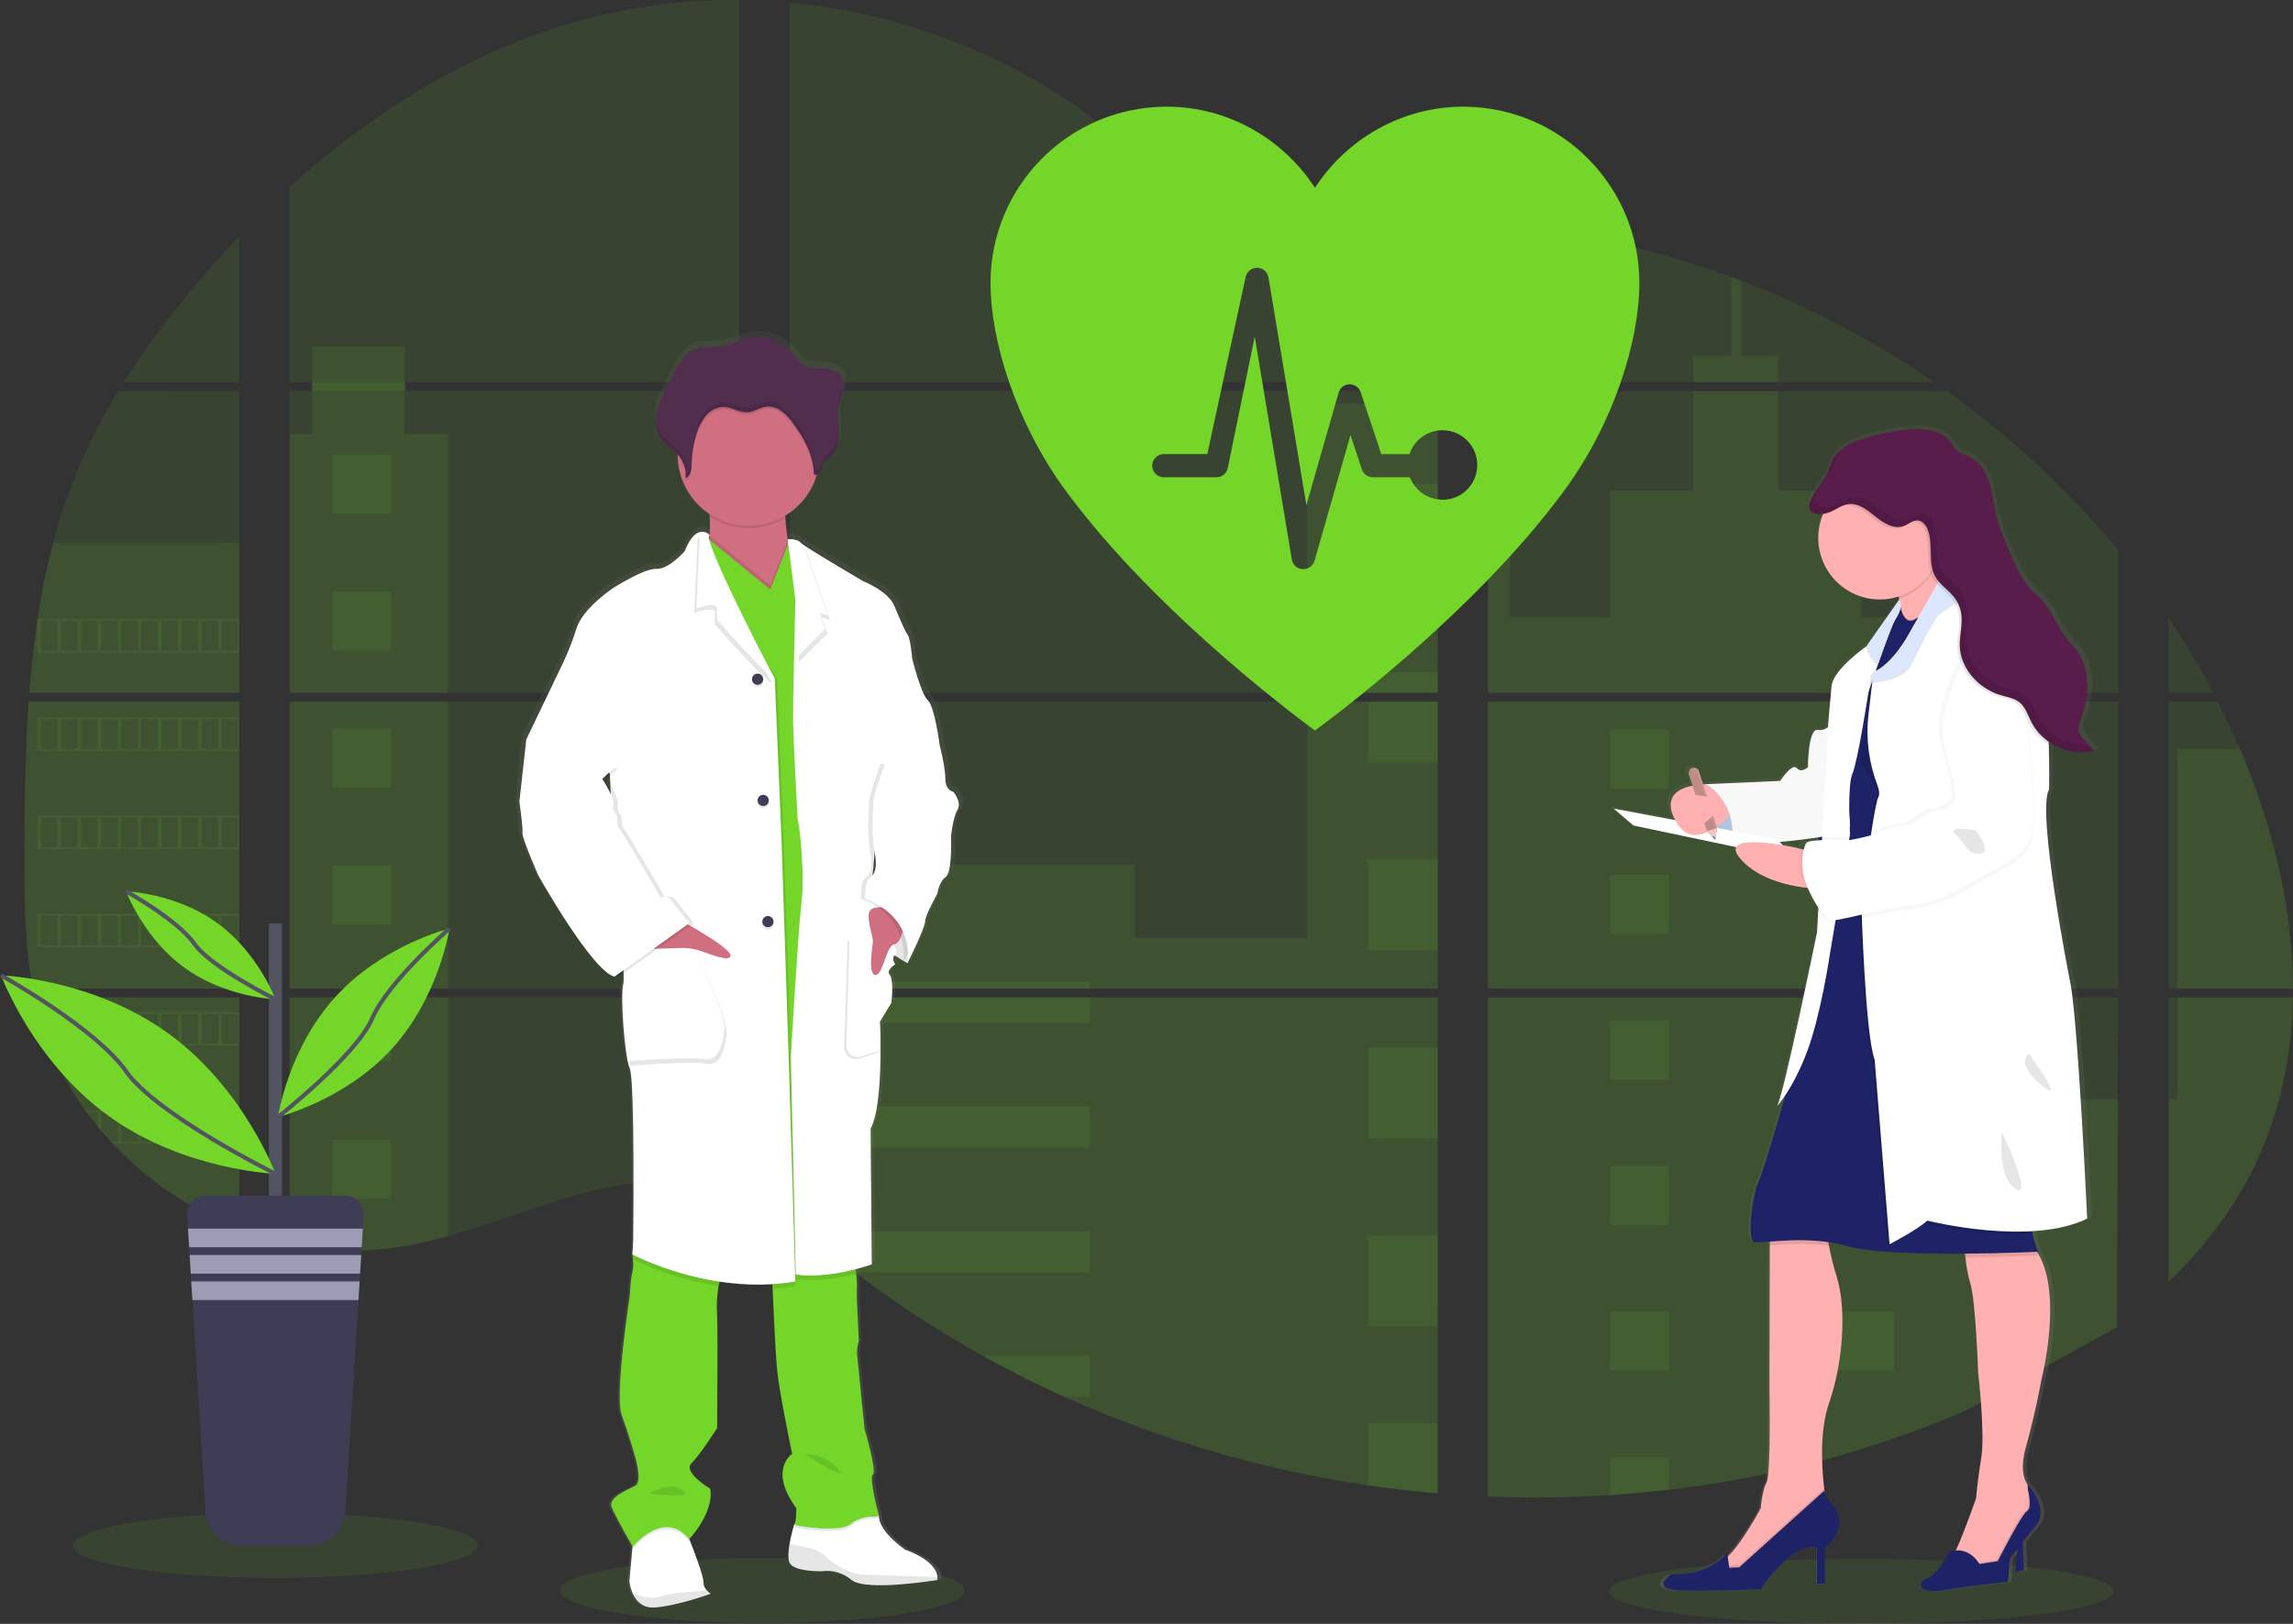 <?xml version="1.0" encoding="utf-8"?>
<!-- Generator: Adobe Illustrator 16.0.3, SVG Export Plug-In . SVG Version: 6.00 Build 0)  -->
<!DOCTYPE svg PUBLIC "-//W3C//DTD SVG 1.1//EN" "http://www.w3.org/Graphics/SVG/1.1/DTD/svg11.dtd">
<svg version="1.1" id="Capa_1" xmlns="http://www.w3.org/2000/svg" xmlns:xlink="http://www.w3.org/1999/xlink" x="0px" y="0px"
	 width="1105.04px" height="782.74px" viewBox="0 0 1105.04 782.74" enable-background="new 0 0 1105.04 782.74"
	 xml:space="preserve">
<rect x="0" y="0" width="1105.04" height="782.74" fill="#333333" stroke="none"/>
<title>medicine</title>
<ellipse opacity="0.1" fill="#73D629" enable-background="new    " cx="367.38" cy="766.65" rx="97.44" ry="15.65"/>
<ellipse opacity="0.1" fill="#73D629" enable-background="new    " cx="897.049" cy="767.09" rx="121.59" ry="15.65"/>
<path opacity="0.1" fill="#73D629" enable-background="new    " d="M13.84,338.2h101.49v138.33H21.27
	c-0.25,1.42-0.49,2.85-0.75,4.279h94.81V592.37c-0.17-0.05-0.32-0.11-0.48-0.17c-2.68-1.061-5.34-2.181-8-3.38l-1.7-0.771
	c-2.667-1.26-5.333-2.593-8-4c-0.93-0.49-1.86-1-2.78-1.52c-14.804-8.293-28.253-18.801-39.88-31.16c-0.34-0.33-0.66-0.68-1-1
	c-1.62-1.76-3.21-3.54-4.75-5.36l-1.7-2c-1.82-2.229-3.58-4.52-5.29-6.84c-0.25-0.34-0.49-0.68-0.75-1
	c-6.955-9.643-12.729-20.084-17.2-31.1c-0.14-0.33-0.26-0.69-0.39-1c-1.374-3.533-2.59-7.101-3.65-10.7c-0.46-1.51-0.9-3-1.28-4.57
	c-0.14-0.46-0.26-0.91-0.37-1.359c-5.68-22.171-6.35-45.2-6.35-68.07c0-2.67,0-5.351,0-8c0-9.25,0.11-18.56,0.27-27.86
	c0-2.41,0.1-4.81,0.15-7.229c0.14-6.14,0.34-12.28,0.6-18.42c0.06-1.71,0.14-3.41,0.23-5.11c0-0.98,0.05-1.96,0.15-2.94
	C13.4,345.25,13.6,341.72,13.84,338.2z"/>
<path opacity="0.1" fill="#73D629" enable-background="new    " d="M115.33,184.18H59.66c9.049-14.165,18.937-27.775,29.61-40.76
	c8.27-10.16,17-20.06,26.06-29.6V184.18z"/>
<path opacity="0.1" fill="#73D629" enable-background="new    " d="M115.33,188.46v145.46H14.16c0-0.42,0.07-0.85,0.1-1.27
	c0.09-1.15,0.18-2.3,0.28-3.44c0.11-1.34,0.23-2.69,0.36-4s0.27-2.91,0.42-4.36c0.15-1.45,0.29-2.92,0.46-4.37
	c0.17-1.45,0.32-2.9,0.5-4.34c0.18-1.44,0.34-2.9,0.53-4.34c0.15-1.2,0.31-2.39,0.47-3.59c0.23-1.69,0.47-3.39,0.73-5.07
	c0-0.25,0.07-0.51,0.11-0.75c1.825-12.298,4.312-24.49,7.45-36.52c3.285-12.62,7.479-24.986,12.55-37
	c5.39-12.568,11.7-24.722,18.88-36.36L115.33,188.46z"/>
<path opacity="0.1" fill="#73D629" enable-background="new    " d="M139.56,338.19v138.34h216.77V338.19H139.56z M139.56,480.8
	v118.8c1.24,0.261,2.47,0.511,3.69,0.721c1.66,0.319,3.31,0.609,5,0.859c0.32,0.05,0.65,0.101,1,0.13c0.66,0.11,1.34,0.2,2,0.29
	c1.67,0.23,3.33,0.42,5,0.57c0.79,0.08,1.59,0.15,2.39,0.21l1.93,0.15l0,0c1.05,0.08,2.09,0.14,3.12,0.17
	c0.64,0,1.28,0.06,1.94,0.08c0.5,0,1,0,1.52,0s1.26,0,1.89,0c0.86,0,1.72,0,2.57,0h1.15c0.86,0,1.72,0,2.57-0.08h0.06
	c0.59,0,1.19,0,1.79-0.08c0.167,0.01,0.333,0.01,0.5,0c0.5,0,1,0,1.48-0.07h0.35l3.35-0.26c1.1-0.101,2.21-0.23,3.33-0.351
	l2.28-0.27c9.275-1.3,18.448-3.251,27.45-5.84c20.22-5.641,40-13.53,60.21-19.311c26.13-7.449,55-11.109,80.25-2V480.8H139.56z
	 M356.33,184.18V0.01c-23.732-0.257-47.401,2.519-70.43,8.26c-54.89,13.79-104.14,43.7-146.34,81.9v94h10.88v4.27h-10.88v145.48
	h216.77V188.45H195.11v-4.27H356.33z M634.76,121.97c-13.58-0.479-27.08-4.78-39.291-11.42c-23.35-12.7-42-32.31-62.839-48.86
	c-43.3-34.47-97-55.27-152.09-60.43v182.92h309.451l0.77-0.81L634.76,121.97z M662.95,116.97l29.891,32.8v-41.4
	c-10.01,1.24-18.781,4.19-29.85,8.56L662.95,116.97z M692.84,629.1V480.8h-63.689c-0.17-0.63-0.342-1.27-0.541-1.91
	c0.189,0.641,0.35,1.28,0.529,1.91H380.58v107.25c2.36,1.75,4.689,3.59,7,5.46l0,0c2.49,2,4.95,4.11,7.42,6.181l2.49,2.06
	c1.189,1,2.39,2,3.6,2.94c2.4,1.946,4.823,3.866,7.271,5.76c1.21,1,2.449,1.899,3.68,2.84c19.527,14.93,40.126,28.402,61.63,40.31
	c4.82,2.667,9.684,5.271,14.59,7.811c3.271,1.67,6.561,3.33,9.86,4.939c4.96,2.42,9.96,4.754,15,7l0,0
	c46.466,20.858,95.601,35.172,146,42.53c11.193,1.653,22.43,2.953,33.711,3.9v-90.69h1L692.84,629.1z M380.58,188.45v145.47h312.299
	V188.45H380.58z M380.58,338.19v138.34h312.299V338.19H380.58z M717.12,108.19v46.18l38.15-41.86
	c-12.641-2.04-25.357-3.497-38.15-4.37V108.19z M717.12,338.24v138.29h303.75V338.19L717.12,338.24z M1019.76,640.08l1.07-159.28
	H717.12v240.57c19.564,0.821,39.16,0.588,58.701-0.7l0,0h0.34c9.332-0.587,18.623-1.439,27.869-2.56h0.211
	c49.33-5.741,97.566-18.612,143.199-38.21 M1079.44,360.97c-1.141-2.69-2.33-5.36-3.539-8c-2.262-5-4.65-9.86-7.111-14.72h-23.699
	v138.28h59.92c-0.029-39.16-9.939-79.16-25.541-115.61L1079.44,360.97z M1045.09,480.85v137c16.879-16.18,31.141-34.689,41.41-55.85
	c12.35-25.48,18-53.07,18.459-81.17L1045.09,480.85z M1045.09,297.93v36h21.48c-6.498-12.393-13.658-24.427-21.451-36.05
	L1045.09,297.93z M839.09,135.33c-1.58-0.6-3.16-1.21-4.75-1.8c-16.77-6.192-33.906-11.342-51.311-15.42l-58.379,64.07l0,0
	l-1.121,1.19l0.75,0.82h207.779c-28.938-19.919-60.135-36.337-92.939-48.91L839.09,135.33z M938.151,188.5H721.379l-4.26,3.9v141.52
	h37.34h0.061l0,0h266.391v-68.55c-24.098-29.145-51.912-55.004-82.73-76.92L938.151,188.5z"/>
<path opacity="0.1" fill="#73D629" enable-background="new    " d="M115.33,261.83v72.09H14.16c0-0.42,0.07-0.85,0.1-1.27
	c0.09-1.15,0.18-2.3,0.28-3.44c0.11-1.34,0.23-2.69,0.36-4s0.27-2.91,0.42-4.36c0.15-1.45,0.29-2.92,0.46-4.37
	c0.17-1.45,0.32-2.9,0.5-4.34c0.18-1.44,0.34-2.9,0.53-4.34c0.15-1.2,0.31-2.39,0.47-3.59c0.23-1.69,0.47-3.39,0.73-5.07
	c0-0.25,0.07-0.51,0.11-0.75c1.825-12.298,4.312-24.49,7.45-36.52L115.33,261.83z"/>
<path opacity="0.1" fill="#73D629" enable-background="new    " d="M13.84,338.2h101.49v138.33H21.27
	c-0.25,1.42-0.49,2.85-0.75,4.279h94.81V592.37c-0.17-0.05-0.32-0.11-0.48-0.17c-2.68-1.061-5.34-2.181-8-3.38l-1.7-0.771
	c-2.667-1.26-5.333-2.593-8-4c-0.93-0.49-1.86-1-2.78-1.52c-14.804-8.293-28.253-18.801-39.88-31.16c-0.34-0.33-0.66-0.68-1-1
	c-1.62-1.76-3.21-3.54-4.75-5.36l-1.7-2c-1.82-2.229-3.58-4.52-5.29-6.84c-0.25-0.34-0.49-0.68-0.75-1
	c-6.955-9.643-12.729-20.084-17.2-31.1c-0.14-0.33-0.26-0.69-0.39-1c-1.374-3.533-2.59-7.101-3.65-10.7c-0.46-1.51-0.9-3-1.28-4.57
	c-0.14-0.46-0.26-0.91-0.37-1.359c-5.68-22.171-6.35-45.2-6.35-68.07c0-2.67,0-5.351,0-8c0-9.25,0.11-18.56,0.27-27.86
	c0-2.41,0.1-4.81,0.15-7.229c0.14-6.14,0.34-12.28,0.6-18.42c0.06-1.71,0.14-3.41,0.23-5.11c0-0.98,0.05-1.96,0.15-2.94
	C13.4,345.25,13.6,341.72,13.84,338.2z"/>
<polygon opacity="0.1" fill="#73D629" enable-background="new    " points="215.87,209.28 215.87,333.92 139.56,333.92 
	139.56,209.28 150.44,209.28 150.44,167.08 195.1,167.08 195.1,209.28 "/>
<rect x="139.57" y="338.19" opacity="0.1" fill="#73D629" enable-background="new    " width="76.3" height="138.33"/>
<path opacity="0.1" fill="#73D629" enable-background="new    " d="M139.56,480.81h76.31v115c-9.001,2.587-18.174,4.535-27.45,5.83
	l-2.28,0.28c-1.12,0.13-2.23,0.24-3.33,0.35c-1.1,0.11-2.24,0.19-3.35,0.261h-0.35c-0.48,0-1,0.06-1.47,0.069h-0.51
	c-0.6,0-1.2,0.061-1.8,0.08l0,0c-0.85,0.051-1.7,0.061-2.57,0.07c-0.37,0-0.72,0-1.09,0c-0.86,0-1.71,0-2.57,0h-1.89
	c-0.51,0-1,0-1.53,0l-1.93-0.07c-1,0-2.08-0.109-3.12-0.18l0,0l-1.92-0.14l-2.39-0.221c-1.68-0.149-3.35-0.34-5-0.569l-2-0.28
	l-1-0.14c-1.67-0.261-3.32-0.54-5-0.86c-1.23-0.21-2.45-0.47-3.69-0.72L139.56,480.81z"/>
<rect x="629.959" y="194.56" opacity="0.1" fill="#73D629" enable-background="new    " width="62.92" height="139.35"/>
<polygon opacity="0.1" fill="#73D629" enable-background="new    " points="692.889,338.19 692.889,476.53 380.58,476.53 
	380.58,416.86 546.93,416.86 546.93,452.06 629.959,452.06 629.959,338.19 "/>
<path opacity="0.1" fill="#73D629" enable-background="new    " d="M693.879,629.13h-1v90.75c-11.266-0.953-22.5-2.25-33.699-3.89
	c-50.424-7.383-99.58-21.726-146.06-42.62c-13.42-6.04-26.566-12.634-39.44-19.78c-21.503-11.913-42.105-25.386-61.64-40.31
	c-4.907-3.761-9.75-7.607-14.53-11.54c-3.31-2.73-6.6-5.53-9.93-8.25c-2.311-1.87-4.641-3.71-7-5.471V480.81h248.549
	c-0.17-0.64-0.34-1.279-0.52-1.909c0.189,0.63,0.371,1.27,0.541,1.909h63.729V629.07C693.219,629.08,693.549,629.11,693.879,629.13z
	"/>
<path opacity="0.1" fill="#73D629" enable-background="new    " d="M856.981,184.18h-41v-12.74h18.379v-37.95
	c1.594,0.58,3.18,1.176,4.76,1.79v36.16h17.861V184.18z"/>
<path opacity="0.1" fill="#73D629" enable-background="new    " d="M955.76,333.92H754.481c0,0,0,0,0.068,0.05l-0.09-0.05h-37.34
	V194.57h10.58v103h48.35v-61h39.941v-48.11h41v48.15h39.939v61h58.83V333.92z"/>
<path opacity="0.1" fill="#73D629" enable-background="new    " d="M717.12,338.19v138.34H955.76V338.19H717.12z M1020.54,639.37
	l0.33-109.5H955.76v-49H717.12v240.5c19.564,0.821,39.16,0.588,58.701-0.7l0,0h0.34c9.332-0.587,18.623-1.439,27.869-2.56h0.211
	c49.33-5.741,97.566-18.612,143.199-38.21"/>
<path opacity="0.1" fill="#73D629" enable-background="new    " d="M1049.331,480.81H1105c-0.49,28.091-6.131,55.681-18.471,81.16
	c-10.27,21.17-24.539,39.681-41.4,55.851v-88h4.201V480.81z"/>
<path opacity="0.1" fill="#73D629" enable-background="new    " d="M1105.03,476.53h-55.699V360.92h30.139
	C1095.071,397.37,1104.981,437.37,1105.03,476.53z"/>
<rect x="659.18" y="233.3" opacity="0.1" fill="#73D629" enable-background="new    " width="33.709" height="43.69"/>
<rect x="659.18" y="323.86" opacity="0.1" fill="#73D629" enable-background="new    " width="33.709" height="10.06"/>
<rect x="659.18" y="338.19" opacity="0.1" fill="#73D629" enable-background="new    " width="33.709" height="29.35"/>
<rect x="659.18" y="414.42" opacity="0.1" fill="#73D629" enable-background="new    " width="33.709" height="43.69"/>
<rect x="659.18" y="504.98" opacity="0.1" fill="#73D629" enable-background="new    " width="33.709" height="43.689"/>
<path opacity="0.1" fill="#73D629" enable-background="new    " d="M692.879,629.07c0.34,0,0.67,0,1,0.06h-1v10.15H659.18v-43.74
	h33.699V629.07z"/>
<path opacity="0.1" fill="#73D629" enable-background="new    " d="M692.879,686.08v33.75c-11.266-0.953-22.5-2.25-33.699-3.89
	v-29.86H692.879z"/>
<rect x="380.58" y="473.32" opacity="0.1" fill="#73D629" enable-background="new    " width="144.47" height="3.21"/>
<rect x="380.58" y="480.8" opacity="0.1" fill="#73D629" enable-background="new    " width="144.47" height="12.3"/>
<rect x="380.58" y="533.42" opacity="0.1" fill="#73D629" enable-background="new    " width="144.47" height="19.78"/>
<path opacity="0.1" fill="#73D629" enable-background="new    " d="M525.04,593.52v19.78h-113c-4.906-3.746-9.753-7.593-14.54-11.54
	c-3.31-2.729-6.59-5.529-9.93-8.239L525.04,593.52z"/>
<path opacity="0.1" fill="#73D629" enable-background="new    " d="M525.04,653.61v19.76h-11.93
	c-13.407-6.047-26.551-12.644-39.431-19.79L525.04,653.61z"/>
<rect x="775.831" y="351.6" opacity="0.1" fill="#73D629" enable-background="new    " width="28.439" height="28.44"/>
<rect x="160.05" y="219.09" opacity="0.1" fill="#73D629" enable-background="new    " width="28.44" height="28.44"/>
<rect x="160.05" y="285.15" opacity="0.1" fill="#73D629" enable-background="new    " width="28.44" height="28.44"/>
<rect x="160.05" y="351.21" opacity="0.1" fill="#73D629" enable-background="new    " width="28.44" height="28.44"/>
<rect x="160.05" y="417.26" opacity="0.1" fill="#73D629" enable-background="new    " width="28.44" height="28.44"/>
<rect x="160.05" y="483.32" opacity="0.1" fill="#73D629" enable-background="new    " width="28.44" height="28.439"/>
<rect x="160.05" y="549.38" opacity="0.1" fill="#73D629" enable-background="new    " width="28.44" height="28.44"/>
<rect x="884.401" y="351.6" opacity="0.1" fill="#73D629" enable-background="new    " width="28.439" height="28.44"/>
<rect x="775.831" y="421.75" opacity="0.1" fill="#73D629" enable-background="new    " width="28.439" height="28.44"/>
<rect x="884.401" y="421.75" opacity="0.1" fill="#73D629" enable-background="new    " width="28.439" height="28.44"/>
<rect x="775.831" y="491.89" opacity="0.1" fill="#73D629" enable-background="new    " width="28.439" height="28.44"/>
<rect x="884.401" y="491.89" opacity="0.1" fill="#73D629" enable-background="new    " width="28.439" height="28.44"/>
<rect x="775.831" y="562.04" opacity="0.1" fill="#73D629" enable-background="new    " width="28.439" height="28.44"/>
<rect x="884.401" y="562.04" opacity="0.1" fill="#73D629" enable-background="new    " width="28.439" height="28.44"/>
<rect x="775.831" y="632.19" opacity="0.1" fill="#73D629" enable-background="new    " width="28.439" height="28.439"/>
<rect x="884.401" y="632.19" opacity="0.1" fill="#73D629" enable-background="new    " width="28.439" height="28.439"/>
<polygon opacity="0.1" fill="#73D629" enable-background="new    " points="775.831,720.67 775.831,702.33 804.26,702.33 
	804.26,718.06 "/>
<path opacity="0.1" fill="#73D629" enable-background="new    " d="M18,298.37v16.27h97.33v-16.27H18z M27.7,313.62h-7.94v-14.25h8
	L27.7,313.62z M37.39,313.62h-8v-14.25h8V313.62z M47.06,313.62h-8v-14.25h8V313.62z M56.75,313.62h-7.99v-14.25h8L56.75,313.62z
	 M66.43,313.62h-8v-14.25h8V313.62z M76.12,313.62h-8v-14.25h8V313.62z M85.81,313.62h-8v-14.25h8V313.62z M95.49,313.62h-8v-14.25
	h8V313.62z M105.17,313.62h-8v-14.25h8V313.62z M114.85,313.62h-8v-14.25h8V313.62z"/>
<path opacity="0.1" fill="#73D629" enable-background="new    " d="M18,345.71v16.27h97.33v-16.27H18z M27.7,360.95h-7.94v-14.21h8
	L27.7,360.95z M37.39,360.95h-8v-14.21h8V360.95z M47.06,360.95h-8v-14.21h8V360.95z M56.75,360.95h-7.99v-14.21h8L56.75,360.95z
	 M66.43,360.95h-8v-14.21h8V360.95z M76.12,360.95h-8v-14.21h8V360.95z M85.81,360.95h-8v-14.21h8V360.95z M95.49,360.95h-8v-14.21
	h8V360.95z M105.17,360.95h-8v-14.21h8V360.95z M114.85,360.95h-8v-14.21h8V360.95z"/>
<path opacity="0.1" fill="#73D629" enable-background="new    " d="M18,393.069v16.301h97.33v-16.301H18z M27.7,408.31h-7.94v-14.22
	h8L27.7,408.31z M37.39,408.31h-8v-14.22h8V408.31z M47.06,408.31h-8v-14.22h8V408.31z M56.75,408.31h-7.99v-14.22h8L56.75,408.31z
	 M66.43,408.31h-8v-14.22h8V408.31z M76.12,408.31h-8v-14.22h8V408.31z M85.81,408.31h-8v-14.22h8V408.31z M95.49,408.31h-8v-14.22
	h8V408.31z M105.17,408.31h-8v-14.22h8V408.31z M114.85,408.31h-8v-14.22h8V408.31z"/>
<path opacity="0.1" fill="#73D629" enable-background="new    " d="M18,440.43v16.25h97.33v-16.25H18z M27.7,455.67h-7.94V441.44h8
	L27.7,455.67z M37.39,455.67h-8V441.44h8V455.67z M47.06,455.67h-8V441.44h8V455.67z M56.75,455.67h-7.99V441.44h8L56.75,455.67z
	 M66.43,455.67h-8V441.44h8V455.67z M76.12,455.67h-8V441.44h8V455.67z M85.81,455.67h-8V441.44h8V455.67z M95.49,455.67h-8V441.44
	h8V455.67z M105.17,455.67h-8V441.44h8V455.67z M114.85,455.67h-8V441.44h8V455.67z"/>
<path opacity="0.1" fill="#73D629" enable-background="new    " d="M18.42,487.78c0.39,1.529,0.83,3.06,1.29,4.569v-3.55h8v14.22
	h-4.28c0.13,0.33,0.26,0.69,0.39,1h91.51V487.78H18.42z M37.42,503.02h-8V488.8h8V503.02z M47.09,503.02h-8V488.8h8V503.02z
	 M56.78,503.02h-8.02V488.8h8L56.78,503.02z M66.46,503.02h-8V488.8h8V503.02z M76.15,503.02h-8V488.8h8V503.02z M85.84,503.02h-8
	V488.8h8V503.02z M95.52,503.02h-8V488.8h8V503.02z M105.2,503.02h-8V488.8h8V503.02z M114.88,503.02h-8V488.8h8V503.02z"/>
<path opacity="0.1" fill="#73D629" enable-background="new    " d="M41.02,535.14c0.25,0.32,0.49,0.681,0.75,1h5.29v6.83
	c0.57,0.681,1.13,1.36,1.71,2v-8.87h8v14.271h-3.24c0.32,0.33,0.63,0.68,1,1h60.83v-16.23H41.02z M66.43,550.37h-8v-14.21h8V550.37z
	 M76.12,550.37h-8v-14.21h8V550.37z M85.81,550.37h-8v-14.21h8V550.37z M95.49,550.37h-8v-14.21h8V550.37z M105.17,550.37h-8v-14.21
	h8V550.37z M114.85,550.37h-8v-14.21h8V550.37z"/>
<path opacity="0.1" fill="#73D629" enable-background="new    " d="M94.41,582.49c0.91,0.52,1.84,1,2.78,1.52v-0.5h8v4.5l1.7,0.79
	v-5.29h8v8.65c0.153,0.076,0.314,0.137,0.48,0.18v-9.85H94.41z"/>
<path opacity="0.1" fill="#73D629" enable-background="new    " d="M754.481,333.92L754.481,333.92h0.059H754.481z M692.879,629.06
	L692.879,629.06h1H692.879z M628.61,478.89c0.189,0.641,0.35,1.28,0.529,1.91l0,0C628.981,480.17,628.809,479.53,628.61,478.89z
	 M754.481,333.89L754.481,333.89h0.059H754.481z M150.48,184.15v4.27h44.67v-4.27H150.48z M692.879,629.06L692.879,629.06h1H692.879
	z M628.61,478.89c0.189,0.641,0.35,1.28,0.529,1.91l0,0C628.981,480.17,628.809,479.53,628.61,478.89z M754.481,333.89
	L754.481,333.89h0.059H754.481z M692.879,629.03L692.879,629.03h1H692.879z M628.61,478.89c0.189,0.641,0.35,1.28,0.529,1.91l0,0
	C628.981,480.17,628.809,479.53,628.61,478.89z"/>
<linearGradient id="SVGID_1_" gradientUnits="userSpaceOnUse" x1="209.581" y1="54.262" x2="209.581" y2="669.582" gradientTransform="matrix(1 0 0 -1 146.76 829.111)">
	<stop  offset="0" style="stop-color:#808080;stop-opacity:0.25"/>
	<stop  offset="0.54" style="stop-color:#808080;stop-opacity:0.12"/>
	<stop  offset="1" style="stop-color:#808080;stop-opacity:0.1"/>
</linearGradient>
<path fill="url(#SVGID_1_)" d="M461.6,379.67c0,0-3.939-0.55-3.939-6.29c0-5.74-2.82-16.46-2.82-16.46l0,0
	c0-0.05-2.439-18.67-5.81-21.63s-7.7-20.34-7.7-20.34s-0.74-9.43-2.25-11.46c-1.51-2.03-3.55-7-6.561-14.09
	c-3.01-7.09-15.56-12-15.56-12s-22.69-13.16-29.12-17.45l0,0c-0.584-0.353-1.131-0.765-1.63-1.23c-1.12-1.47-6-1.5-6-1.5
	c-0.51-3.22-1-6.92-1.16-10.27c0-0.36,0-0.72-0.05-1.08c7.17-4.238,12.57-10.92,15.21-18.82c0.12-0.38,0.22-0.78,0.33-1.16
	c0.868-0.286,1.576-0.925,1.95-1.76c0.58-1.29,0.59-2.8,1.31-4c0.84-1.42,2.44-2.18,3.7-3.25c3.18-2.7,4-7.25,3.85-11.39
	c-0.1-3.35-0.64-6.73-0.43-10.061l0.061-0.84c0.06-0.5,0.13-1,0.22-1.48c0.49-2.48,1.56-4.82,2.16-7.28
	c0.6-2.46,0.659-5.23-0.74-7.35c-2.05-3.11-6.32-3.73-10.07-4.05c-4.25-0.36-8.05,0.11-10.77-3.42
	c-1.273-1.845-2.705-3.575-4.28-5.17c-0.56-0.52-6-3.84-6-4.06c-5.31-2.459-11.328-2.92-16.95-1.3c-2.819,0.82-5.479,2.16-8.34,2.83
	c-6.17,1.46-13.27-0.12-18.51,3.41c-2.92,2-4.67,5.18-6.311,8.28c-1.333,2.553-2.687,5.104-4.06,7.65
	c-2.21,4.19-4.46,8.45-5.39,13.09c-0.196,1.009-0.316,2.032-0.36,3.06l0,0v0.05c0,0.37,0,0.74,0,1.11v0.47c0,0.35,0,0.69,0.06,1
	c0.061,0.31,0.051,0.41,0.08,0.62c0.03,0.21,0.08,0.68,0.141,1c0.06,0.32,0.18,0.88,0.3,1.32c0.05,0.19,0.12,0.37,0.18,0.55
	c0.101,0.34,0.22,0.67,0.351,1c0.069,0.17,0.14,0.35,0.22,0.52c0.149,0.35,0.33,0.69,0.51,1c0.08,0.14,0.14,0.27,0.22,0.4
	c0.279,0.465,0.587,0.913,0.92,1.34c2.141,2.67,5.29,4.37,7.62,6.87c0,0.1,0,0.2,0,0.29c0,0.28,0,0.55,0,0.83
	c0.251,11.32,6.084,21.784,15.58,27.95c0,0.38,0.05,0.77,0.07,1.15c0.195,2.968,0.158,5.947-0.11,8.91
	c-0.824-0.972-2.046-1.516-3.319-1.48c-0.43-0.021-0.86,0.016-1.28,0.11l-0.09-0.07l0,0v0.09c-2.2,0.54-4.91,2.83-7.5,9.34
	c0,0-7.88,8.88-13.88,8.51c-6-0.37-21.19,9.24-21.19,9.24s-14.82,9.62-18,19.42c-1.777,5.557-3.908,10.995-6.38,16.28l-18.32,37.75
	l0,0l-3.38,29.95c0,0,1.87,13.32,1.5,15.35s7.69,20.34,7.69,20.34s26.63,46.79,37.51,49.19l0.78-0.55
	c0.466,0.243,0.959,0.428,1.47,0.55l2.24-1.58c0.135,1.761,0.078,3.531-0.17,5.28c-1.5,4.619,0.56,34.77,3.18,40.68
	s1.69,83.4,1.69,83.4l-0.37,6.84c0,0,0,0.22,0.09,0.6l-0.09,1.62l0.27,0.14c0.28,2.17,0.189,4.371-0.27,6.511
	c-0.94,3-1.32,11.479-1.32,11.479s-7.49,47.88-3.94,57.5c3.55,9.62,6.57,20.16,6.57,20.16s3.75,12,0.18,14.05
	c-3.57,2.05-13.72,5.49-11.63,10.49c1.9,4.62,9.11,17,10.18,18.81l-0.09,0.95l-1.47,15.93c0.238,2.104,0.809,4.156,1.69,6.08
	c1.61,3.471,4.74,7.07,10.69,6.681c1-0.07,2.16-0.19,3.28-0.34c10.89-1.461,24.3-6.32,24.3-6.32c-0.696-0.442-1.334-0.97-1.899-1.57
	l0,0c-1.082-1.048-1.686-2.494-1.671-4c0.16-2.9-5.27-16.72-6.619-20.12c-0.21-0.489-0.32-0.77-0.32-0.77s12.38-12.94,10.32-24.41
	c0,0-13.7-8-9.19-12.39c4.51-4.391,12.57-17,12.57-17s0.37-47.15,0-54.19c-0.386-4.887-0.154-9.802,0.689-14.63
	c0.15-0.73,0.33-1.44,0.521-2.141c6.237,0.932,12.533,1.409,18.84,1.431c2.3,0,4.64,0,7-0.14c0,0.666,0.03,1.386,0.09,2.159
	c0.521,11.681,1.49,32.16,2.28,39.771c1.12,10.91,7.31,40.31,7.31,40.31s-11.81,7.58,2.061,26.261c0,0,0,6.77-0.92,7.75l0,0
	c-0.982,3.203-1.774,6.462-2.37,9.76c-0.58,3.52-0.82,7.08,0.12,8.93c2.25,4.42,15.75,4.061,15.75,4.061l0,0l0.33-0.061
	c5.147-0.532,10.294,1.021,14.289,4.311c5.131,4.119,24.601,2.31,35.141,1c4.13-0.521,6.89-1,6.89-1
	c0.134-0.468,0.182-0.956,0.141-1.44l0,0c-0.11-2.59-2.141-8.271-15.9-13.34c0,0-12.94-8.7-12.76-16.28h-0.271h-1.5
	c1.09-0.06,1.79,0,1.79,0s-5.069-18.5-3-20c2.07-1.5-4.13-22-4.13-22s-3.55-34.4-3.74-36.81c0.008-2.068,0.321-4.124,0.931-6.101
	l-0.931-18.859c0,0-0.18-6.271,0-8.311c-0.03-1.771-0.174-3.537-0.43-5.29c-0.09-0.7-0.18-1.43-0.28-2.149c4.851-1.23,8-2.37,8-2.37
	l-0.56-65.65c4.12-8,4.88-25.55,4.859-38c0-8-0.359-13.92-0.359-13.92l5.63-9.19c0,0,1.3-11-0.76-13.409
	c-0.91-1.091-0.5-2.221,0.25-3.15c0.39-0.309,0.8-0.59,1.229-0.84c0,0-0.06-0.09-0.13-0.22c0.394-0.329,0.812-0.626,1.25-0.891
	c0,0-2-3.1-0.21-4.41c1.68,1.141,3.18,2,4.32,2.7c-0.08,0.73-0.16,1.15-0.16,1.15l0.479-1c1.101,0.62,1.771,1,1.771,1
	s8.82-17.57,8.63-20.16s6-13.5,6-13.5s0.75-5.729,4.13-8.13s2.62-19.79,2.62-19.79s0.94-9.061,3.19-12.76S461.6,379.67,461.6,379.67
	z M292.84,371.96l0.17,4.19c-1-1.61-1.72-2.77-1.72-2.77L292.84,371.96z"/>
<path fill="#FFFFFF" d="M439.56,455.11l-2.159,9.199c0,0-17.301-8.829-20.42-20.05c-3.12-11.22,5.22-15.479,5.22-15.479l16.12,6.83
	L439.56,455.11z"/>
<path opacity="0.1" enable-background="new    " d="M439.56,455.11l-2.159,9.199c0,0-17.301-8.829-20.42-20.05
	c-3.12-11.22,5.22-15.479,5.22-15.479l16.12,6.83L439.56,455.11z"/>
<path fill="#FFFFFF" d="M342.47,768.22c0,0-16,5.88-27,6.62c-5.84,0.391-8.91-3.189-10.49-6.64c-0.863-1.918-1.42-3.96-1.65-6.05
	l1.43-15.851l0.76-8.439l23.37-6.07l3.311,10.12l0.31,0.77c1.33,3.38,6.66,17.13,6.5,20c-0.013,1.485,0.579,2.911,1.641,3.95
	C341.187,767.235,341.798,767.77,342.47,768.22z"/>
<path fill="#FFFFFF" d="M451.76,760.16c0.04,0.481-0.007,0.966-0.14,1.43c0,0-34.22,5.71-41.22,0
	c-3.991-3.373-9.221-4.905-14.4-4.22c0,0-13.24,0.36-15.45-4c-0.92-1.83-0.68-5.38-0.109-8.88c0.581-3.279,1.355-6.522,2.319-9.71
	l0.53-0.42l3.15-2.53l36.88-1.09h0.279c-0.18,7.54,12.521,16.189,12.521,16.189C449.61,751.93,451.6,757.58,451.76,760.16z"/>
<path opacity="0.1" enable-background="new    " d="M451.76,760.16c0.035,0.481-0.016,0.966-0.149,1.43c0,0-34.21,5.71-41.21,0
	c-3.988-3.37-9.214-4.902-14.391-4.22c0,0-13.25,0.36-15.45-4c-0.92-1.84-0.689-5.38-0.119-8.88c5.1,0.51,13.149,1.779,16.31,4.81
	c4.78,4.61,12.88,9.21,17.85,9.57C418.49,759.12,441.76,759.86,451.76,760.16z"/>
<path opacity="0.1" enable-background="new    " d="M342.47,768.22c0,0-16,5.88-27,6.62c-5.84,0.391-8.91-3.189-10.479-6.65
	c4.069,1.37,9.72,2.811,12.689,1.49c3.521-1.56,16-2.569,23-3C341.213,767.264,341.813,767.78,342.47,768.22z"/>
<path fill="#CF6F80" d="M366.21,294.37c-13.2-5.13-30.18-22.08-25.94-30c0.942-1.999,1.502-4.156,1.65-6.36
	c0.272-2.992,0.313-6.001,0.12-9c-0.297-4.911-0.889-9.799-1.771-14.64c0,0,41.211,0.93,38.811,7c-0.7,1.78-0.811,4.87-0.62,8.33
	s0.69,7.37,1.21,10.68c0.72,4.54,1.44,8,1.44,8s-2.521,3.53-4,3.72C375.63,272.29,385.15,301.68,366.21,294.37z"/>
<path opacity="0.1" enable-background="new    " d="M332.48,742.68l-0.311,0.34c-12.32-14.899-27.22,3.671-27.22,3.671l-0.22-0.391
	l0.76-8.439l23.37-6.07l3.31,10.12L332.48,742.68z"/>
<path opacity="0.1" enable-background="new    " d="M423.61,731.79c0,0-9-0.19-13.801,4.05c-4.8,4.24-28,0.92-27,0
	c0.297-0.456,0.476-0.979,0.521-1.52l3.15-2.53l36.88-1.09C423.5,731.37,423.61,731.79,423.61,731.79z"/>
<path fill="#73D629" d="M347.81,614.78c-0.67,1.657-1.179,3.375-1.52,5.13c-0.834,4.806-1.065,9.696-0.69,14.56
	c0.37,7,0,53.91,0,53.91s-7.909,12.51-12.319,16.92s9,12.33,9,12.33c2,11.4-10.12,24.28-10.12,24.28
	c-12.32-14.9-27.22,3.68-27.22,3.68s-8.1-14-10.12-19s7.91-8.46,11.4-10.49c3.49-2.029-0.17-14-0.17-14s-2.95-10.489-6.45-20.06
	s3.86-57.21,3.86-57.21s0.38-8.46,1.29-11.41c0.459-2.129,0.55-4.32,0.27-6.479c-0.06-0.73-0.13-1.341-0.18-1.75
	c-0.05-0.41-0.09-0.601-0.09-0.601l0.14-0.24l5-9.319C309.89,595.03,350.21,608.91,347.81,614.78z"/>
<path fill="#73D629" d="M423.61,730.69c0,0-9-0.19-13.801,4c-4.8,4.189-28,0.92-27,0c1-0.921,0.921-7.73,0.921-7.73
	c-13.61-18.58-2-26.12-2-26.12s-6.08-29.25-7.181-40.1c-0.77-7.58-1.72-27.95-2.229-39.58c-0.221-5-0.351-8.44-0.351-8.44
	l11.12-2.239l1.43-0.29l26.82-5.38c0,0,0.74,5,1.24,9.09c0.249,1.746,0.39,3.506,0.42,5.27c-0.18,2,0,8.26,0,8.26l0.91,18.771
	c-0.595,1.969-0.901,4.014-0.91,6.07c0.18,2.39,3.67,36.609,3.67,36.609s6.07,20.42,4,21.891
	C418.6,712.24,423.61,730.69,423.61,730.69z"/>
<path opacity="0.1" enable-background="new    " d="M379.08,241.37c-0.7,1.78-0.811,4.87-0.62,8.33
	c-11.264,6.783-25.417,6.519-36.42-0.68c-0.297-4.915-0.888-9.806-1.771-14.65C340.27,234.37,381.48,235.28,379.08,241.37z"/>
<path fill="#CF6F80" d="M395.01,219.27c0.008,3.604-0.559,7.185-1.68,10.61c-5.866,17.966-25.186,27.775-43.151,21.909
	c-13.785-4.501-23.236-17.202-23.589-31.699c0-0.28,0-0.54,0-0.82c-0.323-18.896,14.733-34.477,33.63-34.8s34.478,14.733,34.8,33.63
	c0.007,0.39,0.007,0.78,0,1.17H395.01z"/>
<path opacity="0.1" enable-background="new    " d="M366.21,294.37c-13.2-5.13-30.18-22.08-25.94-30
	c0.942-1.999,1.502-4.156,1.65-6.36l18.07,14.85l11.18,9.17l8.5-21.64c0.72,4.54,1.44,8,1.44,8s-2.521,3.53-4,3.72
	C375.63,272.3,385.15,301.68,366.21,294.37z"/>
<polygon fill="#73D629" points="412.94,360 397.85,613.5 378.17,614.79 327.21,467.8 335.57,293.29 337.33,256.42 359.99,275.03 
	371.18,284.2 379.93,261.93 396.2,276.11 "/>
<path opacity="0.1" enable-background="new    " d="M347.81,614.78c-0.67,1.657-1.179,3.375-1.52,5.13
	c-14.32-2.211-28.228-6.556-41.26-12.891l-0.27-0.14l0.09-1.61l0.05-0.84l5-9.319C309.9,595.11,350.21,608.91,347.81,614.78z"/>
<path opacity="0.1" enable-background="new    " d="M383.32,619.95c-3.661,0.622-7.354,1.043-11.061,1.26
	c-0.22-5-0.35-8.44-0.35-8.44l11.12-2.239L383.32,619.95z"/>
<path opacity="0.1" enable-background="new    " d="M412.52,613.95c-7.109,1.85-18.09,3.93-27.92,2.63l-0.14-6.34l26.82-5.38
	C411.28,604.86,412.02,609.81,412.52,613.95z"/>
<path opacity="0.1" enable-background="new    " d="M384.42,617.74c-41,7-78.55-13.07-78.55-13.07l0.36-6.8c0,0,0.93-77.09-1.65-83
	s-4.59-35.88-3.13-40.48c1.46-4.6-5.33-73.58-5.33-73.58l-1.1-28l-40.26-16.31l18-37.52c2.432-5.26,4.522-10.671,6.26-16.2
	c3.13-9.74,17.66-19.311,17.66-19.311s14.9-9.56,20.79-9.2c5.891,0.36,13.61-8.46,13.61-8.46c5.7-14.53,10.86-7.95,10.86-7.95
	c0,0.69,0,0-0.28,2.15c-2,15.95,32.34,66.35,32.83,67.24l0,0l3.27,79.66l3.311,100.81L384.42,617.74z"/>
<path fill="#FFFFFF" d="M383.32,617.74c-41,7-78.561-13.07-78.561-13.07l0.37-6.8c0,0,0.93-77.09-1.66-83s-4.59-35.88-3.12-40.48
	c1.47-4.6-5.33-73.58-5.33-73.58l-1.11-28l-40.28-16.37l18-37.52c2.426-5.263,4.517-10.673,6.26-16.2
	c3.12-9.74,17.66-19.31,17.66-19.31s14.9-9.56,20.78-9.2s13.61-8.46,13.61-8.46c5.71-14.53,12-7.95,12-7.95
	c0,0.69-0.601,1-0.28,2.15c4.399,15.47,31.24,66.35,31.729,67.24l0,0l3.311,79.66l3.31,100.811L383.32,617.74z"/>
<path opacity="0.1" enable-background="new    " d="M372.27,329.46c-4.409-1.84-27.77-28.51-27.77-28.51v-6.07
	c-0.85-2-5.9-0.78-10,0.62l1.76-36.87l2,1.66C342.64,275.75,371.76,328.57,372.27,329.46z"/>
<path fill="#FFFFFF" d="M373.38,327.25c-4.42-1.84-27.78-28.51-27.78-28.51v-6.07c-0.85-2-5.899-0.78-10,0.62l1.771-36.87l2,1.66
	C343.76,273.54,372.89,326.37,373.38,327.25z"/>
<path opacity="0.1" enable-background="new    " d="M305.87,460.26c0.55,0,28.51-2.939,28.51-2.939s16.93,33.29,15.82,41.39
	c-1.11,8.101-3.12,15.271-9.931,14c-6.81-1.27-36.649,1-36.649,1L305.87,460.26z"/>
<path fill="#FFFFFF" d="M304.76,458.05c0.55,0,28.51-2.939,28.51-2.939s16.921,33.3,15.82,41.39c-1.1,8.09-3.13,15.27-9.93,14
	s-36.65,1-36.65,1L304.76,458.05z"/>
<path fill="#CF6F80" d="M325.83,442.42c0,0,25.66,13.79,26.21,18s-13.06-1.84-16-2.57c-1.936-0.466-3.905-0.773-5.89-0.92
	l-19.61,0.53L325.83,442.42z"/>
<circle opacity="0.1" enable-background="new    " cx="365.11" cy="328.48" r="2.7"/>
<circle fill="#3F3D56" cx="365.11" cy="327.38" r="2.7"/>
<circle opacity="0.1" enable-background="new    " cx="370.08" cy="445.36" r="2.7"/>
<circle fill="#3F3D56" cx="370.08" cy="444.25" r="2.7"/>
<circle opacity="0.1" enable-background="new    " cx="367.8" cy="386.92" r="2.7"/>
<circle fill="#3F3D56" cx="367.8" cy="385.82" r="2.7"/>
<path fill="#FFFFFF" d="M430.04,456.37c0,0,1.84,2.76,0,4.05s0.18,4.41,0.18,4.41s-4.59,2.689-2.569,5.109
	c2.02,2.421,0.739,13.351,0.739,13.351l-5.52,9.14c0,0,0.33,5.891,0.35,13.851c0,12.42-0.729,29.88-4.77,37.84l0.56,65.31
	c0,0-19.33,7.061-35.51,4.91l-2.4-104.8c0,0,3.5-59.43,4.79-70.83c0.755-5.919,1.063-11.886,0.92-17.85
	c0,0-0.55-17.841-2.399-26.121c0,0-2-35.869-2.2-45.799c-0.09-4.75,0.16-18.61,0.44-31.79c0.31-14.41,0.659-28,0.659-28
	l-3.649-28.88c0,0,3.649-0.37,4.75,1.1c0.492,0.46,1.028,0.872,1.6,1.23l0,0c6.3,4.26,28.561,17.36,28.561,17.36
	s12.319,4.9,15.27,11.92s5,12,6.43,14c1.431,2,2.211,11.4,2.211,11.4s4.239,17.3,7.55,20.23c3.31,2.93,5.729,21.57,5.729,21.57
	l-29.25,23c0,0-2.569,38.26-3.12,39.74C418.84,423.3,430.04,456.37,430.04,456.37z"/>
<path fill="#FFFFFF" d="M431.15,456.37c0,0,1.83,2.76,0,4.05s0.17,4.41,0.17,4.41s-4.561,2.72-2.561,5.14s0.74,13.351,0.74,13.351
	l-5.52,9.14c0,0,0.329,5.89,0.359,13.85c0,12.42-0.729,29.88-4.77,37.841l0.55,65.31c0,0-19.36,7.06-35.521,4.91l-2.39-104.8
	c0,0,3.5-59.431,4.79-70.83c0.756-5.919,1.06-11.886,0.91-17.851c0,0-0.55-17.84-2.391-26.119c0,0-2-35.871-2.21-45.801
	c-0.09-4.75,0.171-18.61,0.44-31.79c0.31-14.41,0.66-28,0.66-28l-4.82-29.27c0,0,4.82,0,5.93,1.49
	c0.488,0.466,1.025,0.878,1.601,1.23l0,0c6.3,4.26,28.57,17.36,28.57,17.36s12.31,4.9,15.26,11.92s5,12,6.439,14
	c1.44,2,2.2,11.4,2.2,11.4s4.24,17.3,7.55,20.23c3.311,2.93,5.7,21.53,5.7,21.53l-29.25,23c0,0-2.57,38.26-3.13,39.74
	C419.9,423.29,431.15,456.37,431.15,456.37z"/>
<path opacity="0.1" enable-background="new    " d="M396.12,297.67l2.64,7.7l-13.899,14c0.31-14.4,0.659-28,0.659-28L380.7,262.1
	c0,0,4.819,0,5.93,1.49c0.487,0.465,1.023,0.874,1.601,1.22l0,0l11.819,34.1L396.12,297.67z"/>
<path fill="#FFFFFF" d="M395.01,295.46l2.65,7.7l-13.9,14c0.311-14.41,0.66-28,0.66-28l-4.83-29.27c0,0,4.83,0,5.93,1.49
	c0.491,0.463,1.027,0.875,1.601,1.23l0,0l11.83,34.09L395.01,295.46z"/>
<path opacity="0.1" enable-background="new    " d="M395.01,219.27c0.008,3.604-0.559,7.185-1.68,10.61
	c-0.382,0.06-0.771-0.038-1.08-0.27c-0.26-9-4.69-17.45-10.14-24.64c-1.53-2.171-3.386-4.093-5.5-5.7
	c-2.139-1.606-4.798-2.358-7.46-2.11c-3,0.41-5.65,2.45-8.681,2.71c-4,0.33-7.58-2.44-11.55-2.58
	c-3.265,0.031-6.358,1.467-8.49,3.94c-2.085,2.467-3.635,5.341-4.55,8.44c-1.572,4.698-2.429,9.607-2.54,14.56
	c-0.05,2.8-0.32,6.31-2.92,7.33c0.396-4.164-0.972-8.302-3.77-11.41l-0.061-0.06c0-0.28,0-0.54,0-0.82
	c-0.323-18.896,14.733-34.477,33.63-34.8s34.478,14.733,34.8,33.63c0.007,0.39,0.007,0.78,0,1.17H395.01z"/>
<path fill="#512E4E" d="M374.97,164.94c-5.196-2.444-11.106-2.907-16.62-1.3c-2.77,0.82-5.38,2.15-8.189,2.82
	c-6,1.45-13-0.12-18.15,3.39c-2.859,2-4.58,5.16-6.18,8.23l-4,7.62c-2.18,4.17-4.38,8.41-5.29,13c-0.91,4.59-0.36,9.73,2.55,13.42
	c2.12,2.69,5.25,4.38,7.55,6.91c2.786,3.111,4.148,7.242,3.761,11.4c2.609-1,2.859-4.52,2.92-7.32
	c0.111-4.953,0.968-9.861,2.54-14.56c0.912-3.099,2.462-5.974,4.55-8.44c2.133-2.471,5.226-3.906,8.49-3.94
	c4,0.14,7.59,2.9,11.55,2.57c3-0.25,5.66-2.3,8.68-2.7c2.663-0.252,5.323,0.5,7.46,2.11c2.114,1.604,3.967,3.527,5.49,5.7
	c5.46,7.19,9.89,15.62,10.149,24.64c1.131,0.83,2.761-0.25,3.32-1.53c0.561-1.28,0.58-2.78,1.29-4c0.82-1.41,2.391-2.16,3.62-3.22
	c3.12-2.69,3.9-7.22,3.78-11.33c-0.12-4.11-0.92-8.28-0.141-12.32c0.471-2.48,1.53-4.8,2.11-7.25c0.58-2.45,0.65-5.2-0.72-7.31
	c-2-3.1-6.21-3.71-9.88-4c-4.171-0.36-7.9,0.1-10.561-3.41c-1.249-1.832-2.653-3.552-4.2-5.14
	C380.32,168.46,374.97,165.16,374.97,164.94z"/>
<path opacity="0.1" enable-background="new    " d="M266.28,375.82l-10.45-19.32l-3.31,29.81c0,0,1.84,13.24,1.47,15.27
	c-0.37,2.03,7.54,20.229,7.54,20.229s26.13,46.54,36.8,48.94l36.05-25.76l-9.56-12.141c0,0-3.311-1.29-4.141,0
	c0,0-17.75-30.54-19.59-32.75s-1.48-6.62-1.48-6.62s-2.76-2.939-1.84-5.7c0.92-2.76-5.33-12.33-5.33-12.33l5.7-5.33L266.28,375.82z"
	/>
<path fill="#FFFFFF" d="M256.38,354.3l-2.76,2.2l-3.31,29.81c0,0,1.84,13.24,1.47,15.27c-0.37,2.03,7.55,20.229,7.55,20.229
	s26.12,46.54,36.79,48.94l36.06-25.76l-9.569-12.141c0,0-3.311-1.29-4.141,0c0,0-17.75-30.54-19.59-32.75s-1.47-6.62-1.47-6.62
	s-2.76-2.939-1.84-5.7c0.92-2.76-5.34-12.33-5.34-12.33l5.7-5.33L256.38,354.3z"/>
<path opacity="0.1" enable-background="new    " d="M427.65,471.08c2,2.43,0.739,13.34,0.739,13.34l-5.52,9.141
	c0,0,0.33,5.899,0.35,13.85l-9.279,2.9c-2.905,0.906-5.995-0.713-6.902-3.617c-0.184-0.587-0.267-1.199-0.248-1.813l1.6-51.609
	l21.65,8.279c-1.84,1.28,0.18,4.42,0.18,4.42S425.63,468.65,427.65,471.08z"/>
<path fill="#FFFFFF" d="M428.76,469.97c2,2.431,0.74,13.351,0.74,13.351l-5.52,9.14c0,0,0.329,5.89,0.359,13.85l-9.45,2.95
	c-2.848,0.885-5.874-0.706-6.759-3.554c-0.178-0.571-0.259-1.168-0.241-1.767l1.61-51.77l21.66,8.28
	c-1.851,1.28,0.17,4.41,0.17,4.41S426.76,467.55,428.76,469.97z"/>
<path fill="#CF6F80" d="M435.93,445.37c0,0-1.47,9.39-5.149,9.939c-3.681,0.551-5.33,15.19-9,14.671
	c-3.67-0.521-1.24-13.61-1.11-16.15s-4-13.061-0.91-15.45s12.87,0,12.87,0L435.93,445.37z"/>
<path opacity="0.1" enable-background="new    " d="M443.76,373.06l6.94-14c0,0,2.76,10.67,2.76,16.37c0,5.7,3.86,6.26,3.86,6.26
	s4.229,5,2,8.64c-2.23,3.64-3.13,12.7-3.13,12.7s0.729,17.29-2.58,19.68c-3.311,2.39-4,8.1-4,8.1s-6.08,10.851-5.891,13.431
	c0.19,2.58-8.46,20.05-8.46,20.05s4.23-21.71-20.42-31.09c0,0-0.189-7.37,1.65-9.391c1.84-2.02,4.71-2.939,2.91-13.149
	c-1.801-10.21-0.521-22.41-0.521-24.86c0-2.45,5.521-17.729,5.521-17.729L443.76,373.06z"/>
<path fill="#FFFFFF" d="M446.76,357.06l6.061,2c0,0,2.77,10.67,2.77,16.37c0,5.7,3.86,6.26,3.86,6.26s4.229,5,2,8.64
	c-2.23,3.64-3.12,12.7-3.12,12.7s0.729,17.29-2.58,19.68s-4.05,8.1-4.05,8.1s-6.07,10.851-5.88,13.431
	c0.189,2.58-8.471,20.05-8.471,20.05s4.24-21.71-20.42-31.09c0,0-0.18-7.37,1.66-9.391c1.84-2.02,4.71-2.939,2.91-13.149
	s-0.52-22.41-0.52-24.86c0-2.45,5.52-17.729,5.52-17.729L446.76,357.06z"/>
<path opacity="0.1" enable-background="new    " d="M312.91,719.93c0,0,9.66-6.069,16-1.66
	C335.25,722.68,312.91,719.93,312.91,719.93z"/>
<path opacity="0.1" enable-background="new    " d="M387.97,701.16c0,0,8.55-1.101,15.73,6.63
	C410.88,715.52,387.97,701.16,387.97,701.16z"/>
<g opacity="0.1">
	<path d="M400.48,217.55c-1.23,1.06-2.811,1.82-3.631,3.23c-0.699,1.21-0.72,2.7-1.279,4c-0.561,1.3-2.19,2.36-3.32,1.54
		c-0.26-9-4.7-17.45-10.15-24.65c-1.523-2.173-3.375-4.096-5.489-5.7c-2.141-1.609-4.805-2.362-7.471-2.11
		c-3,0.41-5.64,2.45-8.67,2.7c-4,0.34-7.59-2.43-11.56-2.57c-3.264,0.032-6.355,1.472-8.48,3.95c-2.087,2.462-3.637,5.333-4.55,8.43
		c-1.571,4.698-2.428,9.606-2.54,14.56c-0.06,2.79-0.32,6.27-2.899,7.31c0.06,0.738,0.06,1.481,0,2.22c2.6-1,2.859-4.52,2.92-7.32
		c0.111-4.954,0.968-9.862,2.54-14.56c0.912-3.1,2.462-5.974,4.55-8.44c2.129-2.471,5.219-3.906,8.479-3.94
		c4,0.14,7.601,2.9,11.561,2.57c3-0.25,5.66-2.3,8.67-2.7c2.666-0.251,5.329,0.501,7.47,2.11c2.114,1.604,3.967,3.527,5.49,5.7
		c5.45,7.19,9.89,15.62,10.149,24.64c1.131,0.83,2.761-0.25,3.32-1.53c0.561-1.28,0.58-2.78,1.28-4c0.82-1.41,2.399-2.16,3.63-3.22
		c3.12-2.69,3.9-7.22,3.78-11.33c0-0.13,0-0.26,0-0.38C404.09,211.62,403.14,215.25,400.48,217.55z"/>
	<path d="M326.66,216.84c-2.3-2.53-5.44-4.22-7.55-6.9c-1.777-2.373-2.792-5.228-2.91-8.19c-0.315,3.701,0.719,7.391,2.91,10.39
		c2.109,2.69,5.25,4.38,7.55,6.91c2.208,2.475,3.534,5.612,3.77,8.92C330.739,223.902,329.378,219.883,326.66,216.84z"/>
	<path d="M406.23,186.65c-0.591,2.45-1.641,4.78-2.12,7.25c-0.284,1.65-0.389,3.327-0.311,5c0.034-0.953,0.138-1.902,0.311-2.84
		c0.479-2.48,1.529-4.8,2.12-7.25c0.344-1.352,0.455-2.751,0.329-4.14C406.498,185.337,406.388,185.999,406.23,186.65z"/>
</g>
<ellipse opacity="0.1" fill="#73D629" enable-background="new    " cx="132.73" cy="744.94" rx="97.44" ry="15.65"/>
<rect x="129.6" y="445.14" fill="#535461" width="6.27" height="141.17"/>
<path fill="#3F3D56" d="M175.27,585.88l-0.39,6.36l-0.56,9l-0.23,3.74l-0.55,9l-0.24,3.739l-0.56,9l-6.32,102.07
	c-0.57,9.115-8.127,16.217-17.26,16.22H116.3c-9.131-0.004-16.685-7.106-17.25-16.22l-6.29-102.14l-0.56-9l-0.23-3.74l-0.56-9
	l-0.23-3.74l-0.56-9l-0.4-6.359c-0.282-4.963,3.513-9.215,8.475-9.496c0.175-0.01,0.35-0.015,0.525-0.015h67.21
	c4.937,0.043,8.905,4.08,8.862,9.017C175.291,585.505,175.283,585.692,175.27,585.88z"/>
<polygon fill="#9D9CB5" points="174.88,592.24 174.32,601.21 91.14,601.21 90.58,592.24 "/>
<polygon fill="#9D9CB5" points="174.09,604.95 173.54,613.93 91.93,613.93 91.37,604.95 "/>
<polygon fill="#9D9CB5" points="173.3,617.68 172.75,626.65 92.72,626.65 92.16,617.68 "/>
<path fill="#73D629" d="M81.01,498.05c36.51,26.42,51.75,67.74,51.75,67.74s-44-1.51-80.52-27.93
	c-36.52-26.42-51.73-67.73-51.73-67.73S44.49,471.63,81.01,498.05z"/>
<path fill="none" stroke="#535461" stroke-width="2" stroke-miterlimit="10" d="M0.48,470.13c0,0,45.68,25.351,60.33,46.34
	c14.65,20.99,71.95,49.32,71.95,49.32"/>
<path fill="#73D629" d="M104.58,444.83c19.87,14.37,28.18,36.86,28.18,36.86s-23.95-0.82-43.83-15.19
	c-19.88-14.37-28.17-36.87-28.17-36.87S84.7,430.45,104.58,444.83z"/>
<path fill="none" stroke="#535461" stroke-width="2" stroke-miterlimit="10" d="M60.76,429.63c0,0,24.86,13.8,32.83,25.22
	c7.97,11.42,39.17,26.841,39.17,26.841"/>
<path fill="#73D629" d="M161.61,480.55c-22.83,25.09-27.66,57.88-27.66,57.88s32.19-7.899,55-33c22.81-25.1,27.66-57.88,27.66-57.88
	S184.44,455.46,161.61,480.55z"/>
<path fill="none" stroke="#535461" stroke-width="2" stroke-miterlimit="10" d="M216.63,447.56c0,0-29.74,25.721-37.3,43.44
	s-45.38,47.43-45.38,47.43"/>
<linearGradient id="SVGID_2_" gradientUnits="userSpaceOnUse" x1="746.706" y1="62.022" x2="746.706" y2="624.049" gradientTransform="matrix(1 0 0 -1 146.76 829.111)">
	<stop  offset="0" style="stop-color:#808080;stop-opacity:0.25"/>
	<stop  offset="0.54" style="stop-color:#808080;stop-opacity:0.12"/>
	<stop  offset="1" style="stop-color:#808080;stop-opacity:0.1"/>
</linearGradient>
<path fill="url(#SVGID_2_)" d="M999.67,471.72c0,0-16.51-82.14-10.189-92.36c0,0,0.229-9.5-0.15-21.61c0-0.46,0-0.92,0-1.39
	c1.111,0.742,2.271,1.41,3.469,2c5.824,2.992,12.51,3.855,18.9,2.44l-5-5.57c-1.199-1.33-2.449-2.77-2.709-4.53
	c-0.26-1.76,0.459-3.33,1.08-4.9c4.75-12,5-27.09-4.15-36.25c-7.73-7.7-9.609-17.64-18-24.67c-6.131-5.15-9.5-12.7-12.68-20
	c-2.691-6.17-5.4-12.39-6.941-18.93c-1.199-5.11-1.68-10.4-3.33-15.39c-1.648-4.99-4.738-9.84-9.568-12.07
	c-1.721-0.79-3.631-1.24-5.201-2.29c-2.061-1.39-3.299-3.65-4.789-5.63c-7.57-10-32.92-4.11-44.92-0.05
	c-3.264,1.022-6.283,2.696-8.881,4.92l0.109-0.18c0.092-0.15,0.201-0.3,0.301-0.45c-1.313,1.062-2.447,2.328-3.359,3.75
	c-1.75,2.77-2.48,6-3.941,9c-1.76,3.55-11.549,13.46-7.34,17.45c0.295,0.268,0.633,0.484,1,0.64c1.582,0.658,3.32,0.832,5,0.5
	l-0.18,0.43c-1.438,3.521-2.174,7.287-2.17,11.09c0,16.43,13.551,29.75,30.281,29.75c3.145,0.003,6.271-0.479,9.27-1.43
	c0.07,0.38,0.129,0.76,0.199,1.14c0,0.15,0.051,0.3,0.07,0.45l0,0l-0.529,0.74c-0.027-0.045-0.057-0.089-0.09-0.13l-15.701,21.94
	c-2.4,1.69-16.219,11.69-17,19.19c-0.82,8.21-1.641,17.82-1.641,17.82l-0.109,2.06c-1.389,1.16-3.215,1.653-5,1.35
	c-4.9-0.8-4.9,18-4.9,18s-3.26,3-5.5,0.4c-2.24-2.6-8.16,6.21-8.16,6.21l-37.1,1.6l0,0l-0.85,0.05l-2-6.19
	c-0.447-1.359-1.906-2.104-3.27-1.67c-0.156,0.051-0.307,0.114-0.451,0.19l-0.139,0.08l-0.26,0.18l-0.131,0.12
	c-0.072,0.065-0.139,0.135-0.199,0.21l-0.121,0.14l-0.061,0.06l0,0c-0.467,0.647-0.602,1.479-0.359,2.24l1.721,5.31
	c-7.16,1.44-14.48,5.5-8.51,16.68l-30.26-5.59l9.789,8.22l50.539,10.43c-0.67,1.2-0.229,2.94,1.861,5.391
	c9,10.569,25.4,13.439,32,14.18c1.742,3.898,3.92,7.589,6.49,11l-0.57,10.53c0,0-16.711,80.26-19.77,84.33
	c1.543-1.751,2.957-3.612,4.229-5.57c-4.85,16.49-11.629,39.06-13.41,42.439c-2.859,5.4-5.51,27.25-2.25,28.65
	c1,0.43,3.861,0.22,7.941-0.09v1.81l-0.18,68.591c0,0,0.818,42.069-1.432,46.079c-2.25,4.011-2.85,12.421-2.85,12.421
	s-9,16.59-16.129,23.26c-0.049,0.052-0.104,0.099-0.16,0.14l-0.221-1.56c0,0-8.57,10.819-27.529,10.21c0,0-11.41,7.42,5.51,7.819
	c16.92,0.4,38.529-0.6,38.529-0.6s15.09-23,27.73-20v17.43h3.869v-17.71c3.627-2.388,6.117-6.157,6.891-10.43
	c0.674-4.435-1.045-8.895-4.52-11.73c-1.551-1.402-2.447-3.389-2.471-5.479l-0.139,0.12c0-0.351-0.092-0.71-0.131-1.08
	c-1.109-9-2.5-27.57,2.41-41.311c6.73-18.84,8.77-45.079,3.869-60.699c-1.58-4.993-2.879-10.071-3.889-15.21
	c-0.121-0.65-0.23-1.271-0.33-1.851c3.35,0.453,6.666,1.121,9.93,2c11.35,3.13,36.18,3.71,57.379,3.54
	c0.051,0.58,0.111,1.19,0.182,1.8c0.377,4.24,1.168,8.434,2.359,12.521c2.66,8,3.879,43.27,3.879,43.27s3.432,29,1.561,40.801
	c-1,6.56-2,13.149-2.57,19.77v0.13c0,0-5.619,16-9.729,24.69c-0.102,0.22-0.211,0.439-0.311,0.649
	c-1.096,0.101-2.174,0.339-3.211,0.71c0,0-5.51,11-11,12.82s-3.67,7.811,8.76,5.61c12.432-2.2,31.201-4,31.201-4l0.811-11.221
	l3.818-4.779l-1,11.189l4.07-0.8l-0.539-13.61l6.25-7.819c0,0,7.549-6.721-3.67-19.94v0.29c-0.121-0.189-0.23-0.39-0.361-0.58v-0.06
	c-1.859-2.88-3.34-8.25-0.629-17.78c4.9-17.22,7.75-32.85,7.75-32.85s10.939-41.87-2.211-61.681h0.58
	c-1.348-2.787-2.299-5.749-2.83-8.8c-0.066-0.359-0.127-0.729-0.18-1.109c9.73-0.561,19.281-2.32,27.07-6.12
	C1008.241,586.9,1003.549,487.54,999.67,471.72z M876.139,402.42v0.2l-2,0.1L876.139,402.42z M869.28,403.37
	c-0.328,0.073-0.637,0.22-0.9,0.43c-0.859,1.217-1.398,2.63-1.57,4.11l-3.119-0.7c0,0-2.189-0.47-5.34-1l-1.49-1.5
	C860.959,404.37,865.219,403.87,869.28,403.37z"/>
<polygon fill="#1D2366" points="972.51,743.53 971.321,757.7 975.311,756.9 974.709,741.53 "/>
<path fill="#FFB0B1" d="M881.481,676.25c-4.811,13.7-3.451,32.19-2.371,41.17c0.4,3.32,0.77,5.34,0.77,5.34s-7.189,16.38-7.789,17
	s-21.16,13.17-21.16,13.17l-14.369,8.391c0,0-14.58-6.391-7.592-8.59c1.43-0.573,2.715-1.45,3.771-2.57
	c7-6.65,15.789-23.18,15.789-23.18s0.6-8.391,2.801-12.381c2.199-3.989,1.4-45.92,1.4-45.92l0.17-68.35v-8.91l27.35,0.2
	c0.172,3.024,0.566,6.033,1.18,9c0.982,5.121,2.254,10.183,3.811,15.16C890.059,631.37,888.059,657.48,881.481,676.25z"/>
<path opacity="0.1" enable-background="new    " d="M879.879,722.76c0,0-7.189,16.38-7.789,17s-21.16,13.17-21.16,13.17
	l-14.369,8.391c0,0-14.58-6.391-7.592-8.59c1.43-0.573,2.715-1.45,3.771-2.57l0.619,4.37l4.791-0.2l41-36.891
	C879.51,720.74,879.879,722.76,879.879,722.76z"/>
<path fill="#1D2366" d="M879.379,718.37l-41.229,37.14l-4.791,0.2l-1-7c0,0-8.379,10.78-27,10.18c0,0-11.18,7.391,5.391,7.79
	c16.57,0.4,37.73-0.6,37.73-0.6s14.779-23,27.148-20v17.37h3.801v-17.53c3.57-2.403,6.004-6.16,6.74-10.4
	c0.668-4.396-1.002-8.822-4.41-11.68C880.247,722.422,879.387,720.443,879.379,718.37z"/>
<path fill="#FFB0B1" d="M976.309,697.61c-2.658,9.5-1.209,14.85,0.611,17.72v0.06c2.334,3.544,3.957,7.508,4.779,11.67l0.16,0.9
	l-18.76,27.35l-10.18,4c0,0-16.371-5.59-13.381-7.189c0.75-0.391,1.92-2.47,3.26-5.34c4-8.65,9.521-24.61,9.521-24.61v-0.13
	c0.58-6.59,1.5-13.16,2.52-19.7c1.83-11.77-1.529-40.66-1.529-40.66s-1.201-35.13-3.801-43.12c-1.174-4.062-1.955-8.228-2.33-12.439
	c-0.539-5-0.66-9.12-0.66-9.12s10.779-15,30.541,1.2c1.58,1.292,2.969,2.8,4.129,4.479c13.65,19.42,2.66,62.2,2.66,62.2
	S981.1,680.44,976.309,697.61z"/>
<path opacity="0.1" enable-background="new    " d="M981.889,727.96l-18.76,27.35l-10.18,4c0,0-16.369-5.59-13.379-7.189
	c0.75-0.39,1.92-2.47,3.26-5.34c6.93-0.061,10.52,6.54,10.52,6.54l8.779-1.4c0,0,11.58-22.76,14.182-24.15
	c2.6-1.39,0.398-10.39,0.398-10.39v-2.29c0.07,0.08,0.131,0.17,0.211,0.25v0.061c2.334,3.543,3.957,7.507,4.779,11.67
	L981.889,727.96z"/>
<path fill="#1D2366" d="M953.95,753.91c0,0-5-9.18-14.58-5.79c0,0-5.389,11-10.779,12.78c-5.391,1.779-3.59,7.779,8.59,5.59
	c12.18-2.19,30.539-4,30.539-4l0.801-11.19l12.381-15.77c0,0,7.379-6.69-3.602-19.86v2.29c0,0,2.201,9-0.398,10.39
	c-2.602,1.391-14.141,24.16-14.141,24.16L953.95,753.91z"/>
<path opacity="0.1" enable-background="new    " d="M880.28,591.6c0.172,3.025,0.566,6.033,1.18,9
	c-11.26-1.649-21.709-0.83-28.559-0.29V591.4L880.28,591.6z"/>
<path opacity="0.1" enable-background="new    " d="M982.299,605.17c0,0-16,0.78-35.08,0.94c-0.539-5-0.658-9.12-0.658-9.12
	s10.779-15,30.539,1.2c1.58,1.292,2.971,2.8,4.131,4.479C981.54,603.522,981.897,604.357,982.299,605.17z"/>
<path fill="#1D2366" d="M982.299,603.37c0,0-70.08,3.39-91.439-2.601c-21.359-5.989-42.529-0.8-45.721-2.189
	c-3.189-1.39-0.6-23.16,2.201-28.55c2.799-5.391,18.16-59.9,18.16-59.9l14.779-77.06l15.57-4.29l1.1-0.311l27.131-7.479l19.879-5.49
	c0,0,39.531,154.33,36.141,165.71c-1.23,4.357-1.43,8.942-0.58,13.39C980.038,597.638,980.973,600.589,982.299,603.37z"/>
<path fill="#C7DAF5" d="M828.76,380.37c0,0-14,15-3.4,23.36c10.6,8.359,17.57,0.8,17.57,0.8L828.76,380.37z"/>
<path opacity="0.1" enable-background="new    " d="M828.76,380.37c0,0-14,15-3.4,23.36c10.6,8.359,17.57,0.8,17.57,0.8
	L828.76,380.37z"/>
<path fill="#FFB0B1" d="M941.87,281.75c0,0-1.639,1.56-4.109,3.86c-3.52,3.29-8.73,8.1-13.35,12.13c-6.4,5.57-11.68,9.66-9.791,6.17
	c1.891-3.49,1.531-9.57,0.59-15.26c-0.07-0.38-0.129-0.76-0.199-1.13c-0.779-4.179-1.811-8.307-3.09-12.36
	c0,0,10.34-13.36,16.061-18.63c2.129-2,3.619-2.82,3.709-1.43c0.1,1.87,1.5,6,3.24,10.38c0.051,0.14,0.1,0.27,0.16,0.41
	c1.16,3,2.469,6.08,3.619,8.74C940.469,278.71,941.87,281.75,941.87,281.75z"/>
<path opacity="0.1" enable-background="new    " d="M935.09,265.89c-1.979,10.645-9.598,19.367-19.881,22.76
	c-0.795-4.565-1.895-9.072-3.289-13.49c0,0,19.469-25.15,19.77-20.06C931.76,257.03,933.28,261.31,935.09,265.89z"/>
<path opacity="0.1" enable-background="new    " d="M913.27,295.37l2.52-3.55c0,0,1.67,10.18,7.811,5.69
	c6.141-4.49,6.439,33.79,6.439,33.79l-6.59,98.53l-47.619-2.85l1.35-47.61l5.391-24l13.33-34.89l7.93-11.53L913.27,295.37z"/>
<path fill="#1D2366" d="M930.04,331.91l-6,89.09l-0.629,9.44l-26.551-1.591l-1-0.06l-20-1.2l1.35-47.62l5.391-24l13.33-34.89
	l7.93-11.53l9.439-13.63l2.521-3.54c0,0,1.67,10.18,7.809,5.69l0.131-0.09l0,0C929.76,294.18,930.04,331.91,930.04,331.91z"/>
<path fill="#FFFFFF" d="M883.27,347.63c0,0-2.391,5-7.189,4.19c-4.801-0.81-4.791,18-4.791,18s-3.189,3-5.389,0.4
	c-2.201-2.6-8,6.19-8,6.19l-36.342,1.6c0,0,16.172,7.39,13,29.75c0,0,54.9-3.399,56.701-8.59
	C893.059,393.979,883.27,347.63,883.27,347.63z"/>
<path opacity="0.03" enable-background="new    " d="M883.27,347.63c0,0-2.391,5-7.189,4.19c-4.801-0.81-4.791,18-4.791,18
	s-3.189,3-5.389,0.4c-2.201-2.6-8,6.19-8,6.19l-36.342,1.6c0,0,16.172,7.39,13,29.75c0,0,54.9-3.399,56.701-8.59
	C893.059,393.979,883.27,347.63,883.27,347.63z"/>
<polygon fill="#FFFFFF" points="777.661,389.76 787.241,397.94 866.1,414.51 856.321,404.53 "/>
<path fill="#FFFFFF" d="M913.42,298.52c-1.311,2-5.061,12.24-8.189,21.18c-2.611,7.45-4.791,14-4.791,14s-5.09,33.14-7.689,39.13
	c-2.6,5.99-1.191,29.35-1.191,29.35l-9.689,57.69c0,0-4.389,29.75-11.17,47.52c-6.689,17.49-14.141,25.69-14.369,25.95
	c3-4.06,19.35-84,19.35-84l5.4-100.82c0,0,0.789-9.58,1.59-17.77c0.799-8.19,17-19.37,17-19.37l15.619-22.21
	C916.86,291.27,915.809,294.93,913.42,298.52z"/>
<path fill="#FFB0B1" d="M872.69,428.09c0,0-23-1-34.141-14.38c-11.139-13.38,25.75-5.34,25.75-5.34l9.59,2.2L872.69,428.09z"/>
<path opacity="0.1" enable-background="new    " d="M980.1,581.22c-1.23,4.358-1.43,8.942-0.58,13.391c-25.09,1.779-51.93-5-51.93-5
	c-5,4.6-18.17,11.38-18.17,11.38l-7.18-89c-4.59-12-6.391-74.87-6.391-74.87s0.41-3.29,1-8.22c0-0.12,0-0.25,0.051-0.37
	c1.789-13.771,5.34-39.62,7.08-43.11c2.398-4.8-7.381-17.57-7.381-17.57l4.449-37.95l0.541-4.58c9.379-4.19,16.57-17.57,16.57-17.57
	l5.52-9.67l0,0c6-3.85,6.311,33.88,6.311,33.88l-6,89.09l19.879-5.49C943.87,415.56,983.491,569.84,980.1,581.22z"/>
<path fill="#FFFFFF" d="M1005.85,587.37c-27.35,13.58-77.061,1-77.061,1c-5,4.6-18.17,11.38-18.17,11.38l-7.189-89
	c-4.58-12-6.381-74.87-6.381-74.87s5.781-46.91,8.182-51.7c0.699-1.4,0.359-3.48-0.471-5.72c-4.08-10.662-5.582-22.138-4.381-33.49
	l1.92-16.31l0.531-4.57c9.389-4.2,16.58-17.58,16.58-17.58l5-8.76l9.199-16.14l4.359-7.64l0.74,0.67l5.65,5.12c0,0,2.4,2,6,5
	c7.83,6.6,21.359,18.22,28.34,25.33c6.141,6.26,8.08,30.61,8.641,48.94c0.369,12.07,0.15,21.53,0.15,21.53c-6.191,10.19,10,92,10,92
	C1001.26,488.37,1005.85,587.37,1005.85,587.37z"/>
<path opacity="0.03" enable-background="new    " d="M953.35,306.31c0,0-18.77,35.73-16.59,49.31s8.379,28.95,5.391,32.54
	c-2.084,2.757-5.336,4.382-8.791,4.39c-3,0.2-11,5.79-11,6.391c0,0.6-7.391,0.6-14,3.399s-16.369,4.391-16.369,4.391
	s-19-0.601-20.771,1.199c-1.77,1.801-3.59,12.57,0.201,21.16c3.789,8.59,8,15,11.18,16.17s23.359-5.59,39.73-7.189
	c16.369-1.601,34.139-14.57,34.139-14.57s19.57-7,23-18.77c3.432-11.771-4.189-76.46-4.189-76.46S969.52,298.12,953.35,306.31z"/>
<path opacity="0.03" enable-background="new    " d="M950.95,303.31c0,0-18.77,35.74-16.57,49.31
	c2.201,13.57,8.381,28.95,5.381,32.55c-2.076,2.761-5.326,4.386-8.779,4.39c-3,0.2-11,5.791-11,6.39s-7.391,0.6-14,3.39
	c-6.611,2.79-16.371,4.391-16.371,4.391s-19-0.601-20.76,1.199c-1.76,1.801-3.6,12.58,0.199,21.16c3.801,8.58,8,15,11.182,16.17
	c3.18,1.17,23.359-5.59,39.729-7.18c16.371-1.59,34.141-14.58,34.141-14.58s19.561-7,22.949-18.76
	c3.391-11.76-4.189-76.47-4.189-76.47S967.12,295.13,950.95,303.31z"/>
<path fill="#FFFFFF" d="M952.76,304.51c0,0-18.77,35.74-16.57,49.31c2.199,13.57,8.381,28.95,5.391,32.54
	c-2.076,2.767-5.332,4.397-8.791,4.4c-3,0.2-11,5.79-11,6.38c0,0.591-7.379,0.601-14,3.4c-6.619,2.8-16.369,4.39-16.369,4.39
	s-19-0.6-20.77,1.2c-1.771,1.8-3.592,12.58,0.199,21.16c3.789,8.58,8,15,11.18,16.17s23.359-5.59,39.73-7.189
	c16.369-1.601,34.141-14.57,34.141-14.57s19.568-7,23-18.771c3.43-11.77-4.141-76.46-4.141-76.46S968.92,296.37,952.76,304.51z"/>
<path opacity="0.1" enable-background="new    " d="M952.35,400.37c0,0-15-3-9.779,2c5.219,5,5.189,9.38,11.58,9.18
	C960.54,411.35,952.35,400.37,952.35,400.37z"/>
<path opacity="0.1" enable-background="new    " d="M977.7,507.95c0,0-6.779,4.59,6.189,15.17
	C996.86,533.7,977.7,507.95,977.7,507.95z"/>
<path opacity="0.1" enable-background="new    " d="M964.76,545.68c0,0.601-2.4,22,6.58,27.351
	C980.321,578.38,964.76,545.68,964.76,545.68z"/>
<path fill="#FFB0B1" d="M822.18,377.96c-7.24,0.25-22.881,2.46-14.77,17.59c7.17,13.391,19.219,4.44,26-2.35
	C831.756,386.87,827.737,381.415,822.18,377.96z"/>
<path fill="#FFB0B1" d="M834.151,392.37L834.151,392.37z"/>
<path fill="#FFB0B1" d="M833.5,393.08l0.299-0.31L833.5,393.08z"/>
<path opacity="0.1" enable-background="new    " d="M950.36,285.37c-7.68,5.25-14.119,9.68-15.379,10.6
	c-3.441,2.55-10,17.521-14.23,25.16c-3.371,6.15-14.32,7.73-18.451,8.12l0.531-4.57c9.389-4.2,16.58-17.58,16.58-17.58l18.559-32.54
	l6.391,5.81C944.36,280.37,946.76,282.37,950.36,285.37z"/>
<path fill="#DCE7FF" d="M950.36,284.77c-7.68,5.25-14.119,9.68-15.379,10.61c-3.441,2.54-10,17.51-14.23,25.15
	c-3.371,6.15-14.32,7.73-18.451,8.12l0.531-4.57c9.389-4.2,16.58-17.58,16.58-17.58l18.559-32.54l6.391,5.79
	C944.36,279.75,946.76,281.73,950.36,284.77z"/>
<path fill="#FFB0B1" d="M935.581,259.29c0.004,6.003-1.816,11.865-5.221,16.81c-9.281,13.498-27.746,16.916-41.244,7.635
	c-13.498-9.281-16.916-27.747-7.635-41.245c9.279-13.498,27.746-16.916,41.244-7.635C930.77,240.388,935.579,249.525,935.581,259.29
	z"/>
<path opacity="0.1" enable-background="new    " d="M987.34,359.04c-4.061-2.498-7.369-6.051-9.57-10.28
	c-1.67-3.3-2.779-7.11-5.631-9.45c-2.568-2.1-6-2.61-9.199-3.55c-10.52-3.11-19.34-12.71-19.67-23.67
	c-0.16-5.16,1.449-10.31,0.721-15.42c-0.416-2.892-1.566-5.629-3.34-7.95c-0.883-1.11-1.848-2.149-2.891-3.11
	c-1.4-1.32-2.871-2.6-4.15-4c-0.807-0.867-1.512-1.823-2.1-2.85c-0.477-0.84-0.861-1.729-1.15-2.65c-2-6.12-0.18-13.38-2.381-19.57
	l-0.119-0.34c-0.83-2.2-2.52-4.4-4.869-4.57c-2.352-0.17-4.361,1.78-6.602,2.65c-4.689,1.82-9.75-1.28-13.658-4.44
	c-3.91-3.16-8.32-6.77-13.291-6.07c-3.289,0.47-5.891,2.71-8.92,3.87c-0.684,0.265-1.391,0.469-2.109,0.61
	c6.094-15.199,23.355-22.58,38.555-16.485c11.25,4.511,18.621,15.415,18.615,27.535c0.002,2.081-0.215,4.156-0.65,6.19
	c0.051,0.14,0.1,0.27,0.16,0.41c1.16,3,2.469,6.08,3.619,8.74l5.65,5.12c0,0,2.4,2,6,5c7.83,6.6,21.359,18.22,28.34,25.33
	C984.84,316.37,986.76,340.71,987.34,359.04z"/>
<path fill="#591D4B" d="M880.17,229.37c1.43-2.91,2.139-6.17,3.85-8.93c2.51-4,6.891-6.56,11.391-8.11c11.75-4.05,36.58-9.93,44,0
	c1.459,2,2.67,4.22,4.689,5.6c1.539,1.05,3.4,1.5,5.09,2.29c4.73,2.22,7.75,7.06,9.359,12c1.611,4.94,2.09,10.24,3.271,15.33
	c1.51,6.53,4.16,12.72,6.799,18.87c3.111,7.26,6.41,14.79,12.41,19.92c8.189,7,10,16.91,17.6,24.59c9,9.12,8.711,24.17,4.07,36.12
	c-0.609,1.57-1.299,3.21-1.061,4.88c0.24,1.67,1.48,3.19,2.65,4.52l4.92,5.55c-11.639,2.81-24.809-3.27-30.229-13.94
	c-1.672-3.3-2.781-7.1-5.641-9.45c-2.561-2.1-6-2.6-9.189-3.54c-10.521-3.12-19.342-12.73-19.67-23.69
	c-0.16-5.15,1.449-10.3,0.719-15.4c-0.406-2.912-1.561-5.668-3.35-8c-2.75-3.59-6.9-6-9.141-10c-3.789-6.69-0.91-15.38-3.639-22.56
	c-0.842-2.2-2.521-4.4-4.871-4.57c-2.35-0.17-4.359,1.78-6.609,2.65c-4.68,1.82-9.74-1.27-13.65-4.44s-8.32-6.77-13.301-6.06
	c-3.289,0.46-5.879,2.7-8.908,3.87c-2.24,0.86-6.781,1.63-8.74-0.26C868.85,242.8,878.44,232.93,880.17,229.37z"/>
<path opacity="0.1" enable-background="new    " d="M981.76,344.76c-1.68-3.3-2.779-7.1-5.641-9.44c-2.561-2.1-6-2.61-9.199-3.55
	c-10.51-3.11-19.33-12.72-19.67-23.68c-0.16-5.15,1.449-10.31,0.73-15.41c-0.42-2.893-1.572-5.63-3.352-7.95
	c-2.76-3.59-6.91-6-9.139-10c-3.791-6.68-0.91-15.37-3.65-22.56c-0.83-2.19-2.52-4.39-4.859-4.57c-2.342-0.18-4.371,1.79-6.611,2.66
	c-4.68,1.82-9.75-1.28-13.65-4.44c-3.898-3.16-8.33-6.77-13.299-6.07c-3.291,0.47-5.891,2.71-8.91,3.87
	c-2.24,0.86-6.791,1.64-8.75-0.25c-4.121-4,5.471-13.85,7.189-17.39c1.43-2.92,2.141-6.17,3.859-8.93
	c0.092-0.15,0.191-0.3,0.291-0.45c-1.287,1.066-2.396,2.328-3.291,3.74c-1.709,2.76-2.42,6-3.85,8.93
	c-1.729,3.54-11.32,13.42-7.189,17.39c2,1.9,6.5,1.12,8.74,0.26c3-1.17,5.619-3.41,8.91-3.87c5-0.71,9.4,2.9,13.299,6.06
	c3.9,3.16,9,6.26,13.66,4.44c2.24-0.87,4.201-2.83,6.6-2.65c2.4,0.18,4,2.37,4.871,4.57c2.73,7.18-0.15,15.87,3.641,22.561
	c2.238,3.93,6.389,6.39,9.139,10c1.791,2.332,2.945,5.088,3.35,8c0.73,5.1-0.879,10.25-0.719,15.4c0.33,11,9.15,20.57,19.67,23.69
	c3.17,0.94,6.629,1.44,9.189,3.54c2.871,2.35,4,6.15,5.641,9.45c5.42,10.67,18.59,16.75,30.23,13.94l-2.32-2.62
	C996.581,359.58,986.37,353.84,981.76,344.76z"/>
<path opacity="0.1" enable-background="new    " d="M912.821,299.12c-1.311,2-5.061,12.24-8.191,21.18
	c-2.93-1.14-5.59-8.41-5.59-8.41l15.621-22.22C916.26,291.87,915.209,295.52,912.821,299.12z"/>
<path fill="#DCE7FF" d="M913.42,298.52c-1.311,2-5.061,12.24-8.189,21.18c-2.932-1.13-5.592-8.41-5.592-8.41l15.621-22.21
	C916.86,291.27,915.809,294.93,913.42,298.52z"/>
<path fill="#BE8B87" d="M822.6,400.68l-8.66-27.31c-0.43-1.341,0.309-2.777,1.65-3.207c0.002-0.001,0.006-0.002,0.01-0.003l0,0
	c1.342-0.419,2.77,0.322,3.199,1.66l8.66,27.28l-0.859,5.71L822.6,400.68z"/>
<path opacity="0.1" fill="#FFFFFF" enable-background="new    " d="M814.76,370.97L814.76,370.97
	c1.344-0.425,2.779,0.317,3.209,1.66l8.66,27.28l-0.648,4.28l0.629,0.659l0.859-5.71l-8.709-27.28
	c-0.43-1.338-1.859-2.079-3.201-1.66l0,0c-0.541,0.176-1.01,0.528-1.328,1C814.401,371.109,814.577,371.032,814.76,370.97z"/>
<polygon fill="#EFC8C4" points="822.6,400.68 827.459,399.14 826.75,403.82 826.6,404.85 825.18,403.37 "/>
<path fill="#727A9C" d="M825.18,403.37c0.084-0.107,0.189-0.195,0.311-0.26c0.143-0.091,0.326-0.091,0.469,0
	c0.068,0.082,0.125,0.173,0.17,0.27c0.135,0.224,0.363,0.374,0.621,0.41l-0.15,1L825.18,403.37z"/>
<path fill="#FFB0B1" d="M813.889,383.07c0,0,17.371-0.1,13.281,7.29s-10.48,8.28-10.48,8.28L813.889,383.07z"/>
<path fill="#73D629" d="M705.86,51.42h-0.75c-29.84,0-56.23,15.79-71.41,39.09c-15.18-23.3-41.57-39.09-71.41-39.09h-0.75
	c-46.608,0.444-84.165,38.34-84.19,84.95c0,27.81,12.181,67.27,35.931,99.74c45.25,61.87,120.419,116,120.419,116
	s75.17-54.12,120.41-116c23.76-32.47,35.93-71.93,35.93-99.74C790.014,89.764,752.463,51.87,705.86,51.42z M695.129,240.87
	c-6.955-0.026-13.18-4.325-15.67-10.82h-17.84c-2.408-0.015-4.541-1.558-5.311-3.84l-5.479-16.51l-17.34,60.59
	c-0.693,2.396-2.887,4.046-5.381,4.05h-0.35c-2.611-0.126-4.779-2.06-5.201-4.64L604.69,162.22l-13.061,63.6
	c-0.615,2.486-2.848,4.232-5.41,4.23H561.09c-3.084,0.131-5.691-2.264-5.822-5.349c-0.129-3.084,2.266-5.69,5.35-5.821
	c0.158-0.006,0.314-0.006,0.473,0h20.73l18.5-85.51c0.723-3.013,3.752-4.868,6.764-4.145c2.217,0.532,3.891,2.352,4.236,4.604
	l18.25,109.64l15.539-54.21c0.664-2.345,2.793-3.973,5.23-4h0.109c2.41,0.001,4.549,1.55,5.301,3.84l9.91,29.81h13.58
	c2.893-8.792,12.367-13.574,21.158-10.68c8.793,2.894,13.574,12.367,10.68,21.16c-2.262,6.875-8.682,11.52-15.918,11.52
	L695.129,240.87z"/>
</svg>
